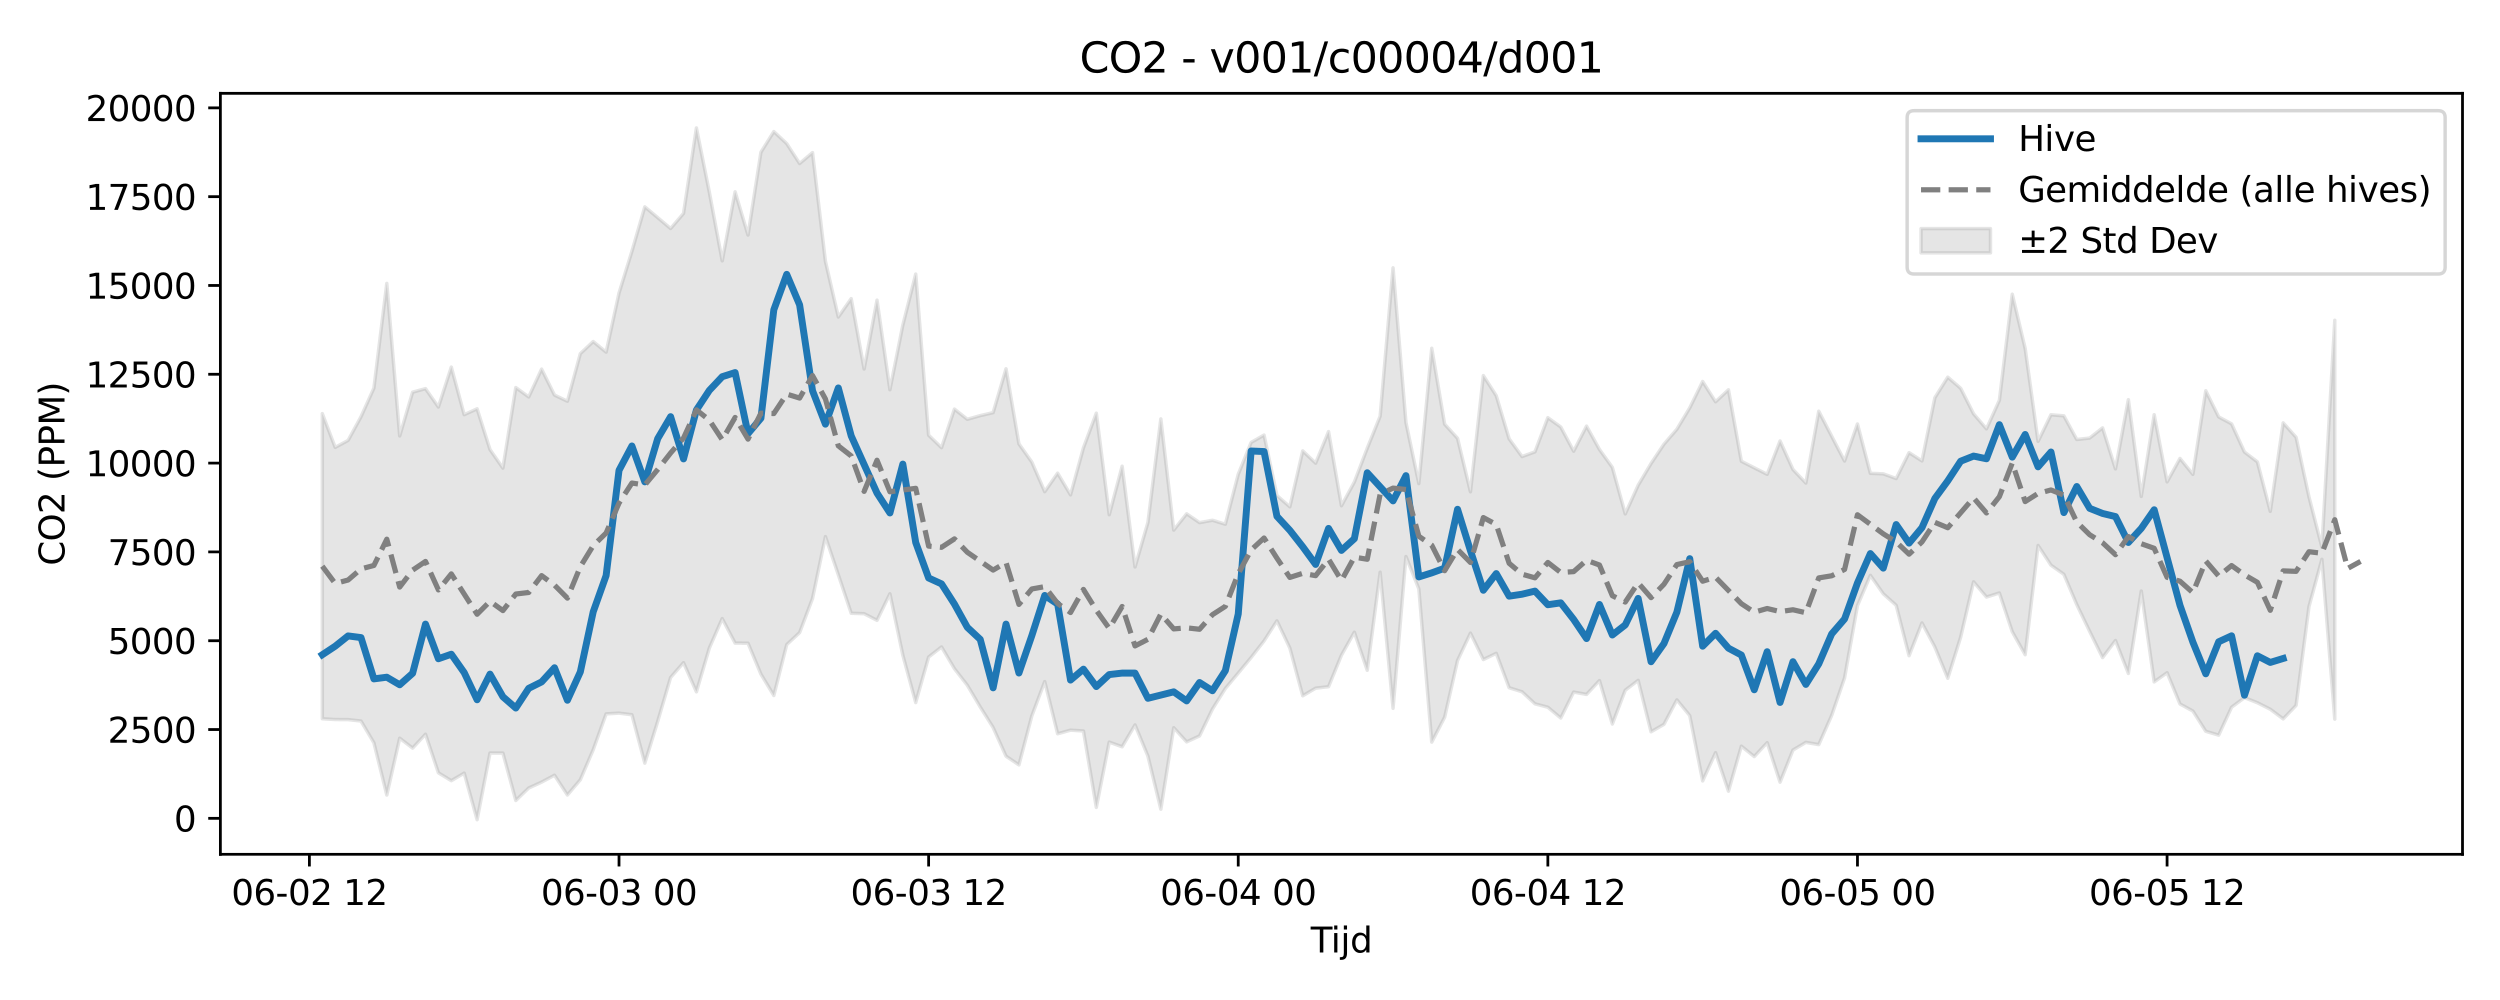 <?xml version="1.0" encoding="utf-8" standalone="no"?>
<!DOCTYPE svg PUBLIC "-//W3C//DTD SVG 1.1//EN"
  "http://www.w3.org/Graphics/SVG/1.1/DTD/svg11.dtd">
<svg xmlns:xlink="http://www.w3.org/1999/xlink" width="720pt" height="288pt" viewBox="0 0 720 288" xmlns="http://www.w3.org/2000/svg" version="1.1">
 <defs>
  <style type="text/css">*{stroke-linejoin: round; stroke-linecap: butt}</style>
 </defs>
 <g id="figure_1">
  <g id="patch_1">
   <path d="M 0 288 
L 720 288 
L 720 0 
L 0 0 
z
" style="fill: #ffffff"/>
  </g>
  <g id="axes_1">
   <g id="patch_2">
    <path d="M 63.47 246.04 
L 709.2 246.04 
L 709.2 26.88 
L 63.47 26.88 
z
" style="fill: #ffffff"/>
   </g>
   <g id="FillBetweenPolyCollection_1">
    <defs>
     <path id="m8802f283cd" d="M 92.821 -168.887 
L 92.821 -80.997 
L 96.537 -80.772 
L 100.252 -80.747 
L 103.967 -80.342 
L 107.683 -74.076 
L 111.398 -59.028 
L 115.114 -75.405 
L 118.829 -72.541 
L 122.544 -76.539 
L 126.26 -65.428 
L 129.975 -63.16 
L 133.69 -65.345 
L 137.406 -51.922 
L 141.121 -71.128 
L 144.836 -71.117 
L 148.552 -57.455 
L 152.267 -61.055 
L 155.983 -62.745 
L 159.698 -64.737 
L 163.413 -59.037 
L 167.129 -63.426 
L 170.844 -72.067 
L 174.559 -82.403 
L 178.275 -82.618 
L 181.99 -82.153 
L 185.705 -68.209 
L 189.421 -80.244 
L 193.136 -92.896 
L 196.852 -97.152 
L 200.567 -88.748 
L 204.282 -101.334 
L 207.998 -109.847 
L 211.713 -102.78 
L 215.428 -102.758 
L 219.144 -93.853 
L 222.859 -87.694 
L 226.574 -102.353 
L 230.29 -105.808 
L 234.005 -115.62 
L 237.721 -133.458 
L 241.436 -122.473 
L 245.151 -111.38 
L 248.867 -111.251 
L 252.582 -109.346 
L 256.297 -116.989 
L 260.013 -99.314 
L 263.728 -85.659 
L 267.443 -98.775 
L 271.159 -101.677 
L 274.874 -95.427 
L 278.589 -90.651 
L 282.305 -84.391 
L 286.02 -78.47 
L 289.736 -70.212 
L 293.451 -67.707 
L 297.166 -81.826 
L 300.882 -91.708 
L 304.597 -76.673 
L 308.312 -77.708 
L 312.028 -77.48 
L 315.743 -55.468 
L 319.458 -74.274 
L 323.174 -72.922 
L 326.889 -79.229 
L 330.605 -70.224 
L 334.32 -54.949 
L 338.035 -78.418 
L 341.751 -74.336 
L 345.466 -76.053 
L 349.181 -83.774 
L 352.897 -89.702 
L 356.612 -94.149 
L 360.327 -98.644 
L 364.043 -103.402 
L 367.758 -109.195 
L 371.474 -101.37 
L 375.189 -87.606 
L 378.904 -89.803 
L 382.62 -90.233 
L 386.335 -99.302 
L 390.05 -105.922 
L 393.766 -94.956 
L 397.481 -123.201 
L 401.196 -83.991 
L 404.912 -127.722 
L 408.627 -118.406 
L 412.343 -74.262 
L 416.058 -81.434 
L 419.773 -97.772 
L 423.489 -105.661 
L 427.204 -98.048 
L 430.919 -99.842 
L 434.635 -89.931 
L 438.35 -88.764 
L 442.065 -85.301 
L 445.781 -84.313 
L 449.496 -81.213 
L 453.212 -88.68 
L 456.927 -88.005 
L 460.642 -92 
L 464.358 -79.476 
L 468.073 -89.213 
L 471.788 -92.055 
L 475.504 -77.242 
L 479.219 -79.384 
L 482.934 -86.43 
L 486.65 -81.914 
L 490.365 -63.091 
L 494.081 -71.228 
L 497.796 -60.145 
L 501.511 -73.108 
L 505.227 -70.102 
L 508.942 -74.11 
L 512.657 -62.725 
L 516.373 -71.981 
L 520.088 -74.19 
L 523.803 -73.548 
L 527.519 -81.959 
L 531.234 -92.772 
L 534.949 -113.596 
L 538.665 -122.294 
L 542.38 -116.986 
L 546.096 -113.67 
L 549.811 -99.153 
L 553.526 -108.599 
L 557.242 -101.647 
L 560.957 -92.654 
L 564.672 -104.507 
L 568.388 -120.435 
L 572.103 -116.047 
L 575.818 -117.224 
L 579.534 -106.053 
L 583.249 -99.44 
L 586.965 -130.904 
L 590.68 -125.226 
L 594.395 -122.598 
L 598.111 -113.88 
L 601.826 -106.156 
L 605.541 -98.61 
L 609.257 -103.528 
L 612.972 -94.041 
L 616.687 -117.793 
L 620.403 -91.606 
L 624.118 -94.257 
L 627.834 -85.252 
L 631.549 -83.222 
L 635.264 -77.388 
L 638.98 -76.275 
L 642.695 -84.317 
L 646.41 -87.077 
L 650.126 -85.614 
L 653.841 -83.739 
L 657.556 -80.954 
L 661.272 -84.839 
L 664.987 -113.315 
L 668.703 -126.921 
L 672.418 -80.879 
L 672.418 -195.761 
L 672.418 -195.761 
L 668.703 -130.408 
L 664.987 -144.89 
L 661.272 -162.063 
L 657.556 -166.217 
L 653.841 -140.73 
L 650.126 -154.979 
L 646.41 -157.823 
L 642.695 -165.934 
L 638.98 -167.928 
L 635.264 -175.47 
L 631.549 -151.381 
L 627.834 -155.972 
L 624.118 -149.217 
L 620.403 -168.569 
L 616.687 -145.019 
L 612.972 -172.901 
L 609.257 -152.961 
L 605.541 -164.773 
L 601.826 -161.843 
L 598.111 -161.42 
L 594.395 -168.235 
L 590.68 -168.548 
L 586.965 -160.898 
L 583.249 -187.644 
L 579.534 -203.274 
L 575.818 -172.707 
L 572.103 -164.49 
L 568.388 -168.82 
L 564.672 -176.174 
L 560.957 -179.372 
L 557.242 -173.466 
L 553.526 -155.255 
L 549.811 -157.644 
L 546.096 -150.18 
L 542.38 -151.536 
L 538.665 -151.687 
L 534.949 -165.903 
L 531.234 -155.223 
L 527.519 -162.387 
L 523.803 -169.575 
L 520.088 -148.878 
L 516.373 -152.792 
L 512.657 -161.001 
L 508.942 -151.392 
L 505.227 -153.276 
L 501.511 -155.173 
L 497.796 -175.746 
L 494.081 -172.283 
L 490.365 -178.134 
L 486.65 -170.548 
L 482.934 -164.375 
L 479.219 -160.075 
L 475.504 -154.521 
L 471.788 -148.239 
L 468.073 -139.997 
L 464.358 -153.389 
L 460.642 -158.559 
L 456.927 -165.279 
L 453.212 -158.064 
L 449.496 -165.025 
L 445.781 -167.708 
L 442.065 -157.866 
L 438.35 -156.508 
L 434.635 -161.613 
L 430.919 -174.044 
L 427.204 -179.834 
L 423.489 -146.352 
L 419.773 -161.759 
L 416.058 -165.844 
L 412.343 -187.699 
L 408.627 -148.713 
L 404.912 -166.329 
L 401.196 -210.866 
L 397.481 -168.121 
L 393.766 -158.907 
L 390.05 -149.166 
L 386.335 -142.337 
L 382.62 -163.704 
L 378.904 -154.611 
L 375.189 -158.155 
L 371.474 -142.032 
L 367.758 -145.288 
L 364.043 -162.704 
L 360.327 -160.578 
L 356.612 -151.399 
L 352.897 -137.027 
L 349.181 -138.168 
L 345.466 -137.485 
L 341.751 -140.029 
L 338.035 -135.332 
L 334.32 -167.361 
L 330.605 -137.544 
L 326.889 -124.718 
L 323.174 -153.734 
L 319.458 -139.76 
L 315.743 -169.011 
L 312.028 -159.015 
L 308.312 -145.474 
L 304.597 -151.736 
L 300.882 -146.394 
L 297.166 -154.927 
L 293.451 -160.161 
L 289.736 -181.798 
L 286.02 -169.161 
L 282.305 -168.302 
L 278.589 -167.244 
L 274.874 -170.182 
L 271.159 -159.071 
L 267.443 -162.669 
L 263.728 -209.066 
L 260.013 -194.357 
L 256.297 -175.751 
L 252.582 -201.558 
L 248.867 -181.722 
L 245.151 -201.997 
L 241.436 -196.712 
L 237.721 -212.756 
L 234.005 -244.054 
L 230.29 -240.908 
L 226.574 -246.646 
L 222.859 -250.106 
L 219.144 -244.151 
L 215.428 -220.302 
L 211.713 -232.76 
L 207.998 -212.872 
L 204.282 -232.686 
L 200.567 -251.158 
L 196.852 -226.536 
L 193.136 -222.183 
L 189.421 -225.323 
L 185.705 -228.429 
L 181.99 -215.618 
L 178.275 -203.591 
L 174.559 -186.586 
L 170.844 -189.642 
L 167.129 -186.147 
L 163.413 -172.445 
L 159.698 -174.217 
L 155.983 -181.702 
L 152.267 -173.677 
L 148.552 -176.391 
L 144.836 -153.179 
L 141.121 -158.526 
L 137.406 -170.269 
L 133.69 -168.569 
L 129.975 -182.279 
L 126.26 -170.776 
L 122.544 -176.071 
L 118.829 -175.058 
L 115.114 -162.447 
L 111.398 -206.391 
L 107.683 -176.218 
L 103.967 -167.98 
L 100.252 -161.168 
L 96.537 -159.151 
L 92.821 -168.887 
z
" style="stroke: #808080; stroke-opacity: 0.2"/>
    </defs>
    <g clip-path="url(#pa1dbafba18)">
     <use xlink:href="#m8802f283cd" x="0" y="288" style="fill: #808080; fill-opacity: 0.2; stroke: #808080; stroke-opacity: 0.2"/>
    </g>
   </g>
   <g id="matplotlib.axis_1">
    <g id="xtick_1">
     <g id="line2d_1">
      <defs>
       <path id="m31bc0ae757" d="M 0 0 
L 0 3.5 
" style="stroke: #000000; stroke-width: 0.8"/>
      </defs>
      <g>
       <use xlink:href="#m31bc0ae757" x="89.106" y="246.04" style="stroke: #000000; stroke-width: 0.8"/>
      </g>
     </g>
     <g id="text_1">
      <!-- 06-02 12 -->
      <g transform="translate(66.626 260.638) scale(0.1 -0.1)">
       <defs>
        <path id="DejaVuSans-30" d="M 2034 4250 
Q 1547 4250 1301 3770 
Q 1056 3291 1056 2328 
Q 1056 1369 1301 889 
Q 1547 409 2034 409 
Q 2525 409 2770 889 
Q 3016 1369 3016 2328 
Q 3016 3291 2770 3770 
Q 2525 4250 2034 4250 
z
M 2034 4750 
Q 2819 4750 3233 4129 
Q 3647 3509 3647 2328 
Q 3647 1150 3233 529 
Q 2819 -91 2034 -91 
Q 1250 -91 836 529 
Q 422 1150 422 2328 
Q 422 3509 836 4129 
Q 1250 4750 2034 4750 
z
" transform="scale(0.016)"/>
        <path id="DejaVuSans-36" d="M 2113 2584 
Q 1688 2584 1439 2293 
Q 1191 2003 1191 1497 
Q 1191 994 1439 701 
Q 1688 409 2113 409 
Q 2538 409 2786 701 
Q 3034 994 3034 1497 
Q 3034 2003 2786 2293 
Q 2538 2584 2113 2584 
z
M 3366 4563 
L 3366 3988 
Q 3128 4100 2886 4159 
Q 2644 4219 2406 4219 
Q 1781 4219 1451 3797 
Q 1122 3375 1075 2522 
Q 1259 2794 1537 2939 
Q 1816 3084 2150 3084 
Q 2853 3084 3261 2657 
Q 3669 2231 3669 1497 
Q 3669 778 3244 343 
Q 2819 -91 2113 -91 
Q 1303 -91 875 529 
Q 447 1150 447 2328 
Q 447 3434 972 4092 
Q 1497 4750 2381 4750 
Q 2619 4750 2861 4703 
Q 3103 4656 3366 4563 
z
" transform="scale(0.016)"/>
        <path id="DejaVuSans-2d" d="M 313 2009 
L 1997 2009 
L 1997 1497 
L 313 1497 
L 313 2009 
z
" transform="scale(0.016)"/>
        <path id="DejaVuSans-32" d="M 1228 531 
L 3431 531 
L 3431 0 
L 469 0 
L 469 531 
Q 828 903 1448 1529 
Q 2069 2156 2228 2338 
Q 2531 2678 2651 2914 
Q 2772 3150 2772 3378 
Q 2772 3750 2511 3984 
Q 2250 4219 1831 4219 
Q 1534 4219 1204 4116 
Q 875 4013 500 3803 
L 500 4441 
Q 881 4594 1212 4672 
Q 1544 4750 1819 4750 
Q 2544 4750 2975 4387 
Q 3406 4025 3406 3419 
Q 3406 3131 3298 2873 
Q 3191 2616 2906 2266 
Q 2828 2175 2409 1742 
Q 1991 1309 1228 531 
z
" transform="scale(0.016)"/>
        <path id="DejaVuSans-20" transform="scale(0.016)"/>
        <path id="DejaVuSans-31" d="M 794 531 
L 1825 531 
L 1825 4091 
L 703 3866 
L 703 4441 
L 1819 4666 
L 2450 4666 
L 2450 531 
L 3481 531 
L 3481 0 
L 794 0 
L 794 531 
z
" transform="scale(0.016)"/>
       </defs>
       <use xlink:href="#DejaVuSans-30"/>
       <use xlink:href="#DejaVuSans-36" transform="translate(63.623 0)"/>
       <use xlink:href="#DejaVuSans-2d" transform="translate(127.246 0)"/>
       <use xlink:href="#DejaVuSans-30" transform="translate(163.33 0)"/>
       <use xlink:href="#DejaVuSans-32" transform="translate(226.953 0)"/>
       <use xlink:href="#DejaVuSans-20" transform="translate(290.576 0)"/>
       <use xlink:href="#DejaVuSans-31" transform="translate(322.363 0)"/>
       <use xlink:href="#DejaVuSans-32" transform="translate(385.986 0)"/>
      </g>
     </g>
    </g>
    <g id="xtick_2">
     <g id="line2d_2">
      <g>
       <use xlink:href="#m31bc0ae757" x="178.275" y="246.04" style="stroke: #000000; stroke-width: 0.8"/>
      </g>
     </g>
     <g id="text_2">
      <!-- 06-03 00 -->
      <g transform="translate(155.794 260.638) scale(0.1 -0.1)">
       <defs>
        <path id="DejaVuSans-33" d="M 2597 2516 
Q 3050 2419 3304 2112 
Q 3559 1806 3559 1356 
Q 3559 666 3084 287 
Q 2609 -91 1734 -91 
Q 1441 -91 1130 -33 
Q 819 25 488 141 
L 488 750 
Q 750 597 1062 519 
Q 1375 441 1716 441 
Q 2309 441 2620 675 
Q 2931 909 2931 1356 
Q 2931 1769 2642 2001 
Q 2353 2234 1838 2234 
L 1294 2234 
L 1294 2753 
L 1863 2753 
Q 2328 2753 2575 2939 
Q 2822 3125 2822 3475 
Q 2822 3834 2567 4026 
Q 2313 4219 1838 4219 
Q 1578 4219 1281 4162 
Q 984 4106 628 3988 
L 628 4550 
Q 988 4650 1302 4700 
Q 1616 4750 1894 4750 
Q 2613 4750 3031 4423 
Q 3450 4097 3450 3541 
Q 3450 3153 3228 2886 
Q 3006 2619 2597 2516 
z
" transform="scale(0.016)"/>
       </defs>
       <use xlink:href="#DejaVuSans-30"/>
       <use xlink:href="#DejaVuSans-36" transform="translate(63.623 0)"/>
       <use xlink:href="#DejaVuSans-2d" transform="translate(127.246 0)"/>
       <use xlink:href="#DejaVuSans-30" transform="translate(163.33 0)"/>
       <use xlink:href="#DejaVuSans-33" transform="translate(226.953 0)"/>
       <use xlink:href="#DejaVuSans-20" transform="translate(290.576 0)"/>
       <use xlink:href="#DejaVuSans-30" transform="translate(322.363 0)"/>
       <use xlink:href="#DejaVuSans-30" transform="translate(385.986 0)"/>
      </g>
     </g>
    </g>
    <g id="xtick_3">
     <g id="line2d_3">
      <g>
       <use xlink:href="#m31bc0ae757" x="267.443" y="246.04" style="stroke: #000000; stroke-width: 0.8"/>
      </g>
     </g>
     <g id="text_3">
      <!-- 06-03 12 -->
      <g transform="translate(244.963 260.638) scale(0.1 -0.1)">
       <use xlink:href="#DejaVuSans-30"/>
       <use xlink:href="#DejaVuSans-36" transform="translate(63.623 0)"/>
       <use xlink:href="#DejaVuSans-2d" transform="translate(127.246 0)"/>
       <use xlink:href="#DejaVuSans-30" transform="translate(163.33 0)"/>
       <use xlink:href="#DejaVuSans-33" transform="translate(226.953 0)"/>
       <use xlink:href="#DejaVuSans-20" transform="translate(290.576 0)"/>
       <use xlink:href="#DejaVuSans-31" transform="translate(322.363 0)"/>
       <use xlink:href="#DejaVuSans-32" transform="translate(385.986 0)"/>
      </g>
     </g>
    </g>
    <g id="xtick_4">
     <g id="line2d_4">
      <g>
       <use xlink:href="#m31bc0ae757" x="356.612" y="246.04" style="stroke: #000000; stroke-width: 0.8"/>
      </g>
     </g>
     <g id="text_4">
      <!-- 06-04 00 -->
      <g transform="translate(334.132 260.638) scale(0.1 -0.1)">
       <defs>
        <path id="DejaVuSans-34" d="M 2419 4116 
L 825 1625 
L 2419 1625 
L 2419 4116 
z
M 2253 4666 
L 3047 4666 
L 3047 1625 
L 3713 1625 
L 3713 1100 
L 3047 1100 
L 3047 0 
L 2419 0 
L 2419 1100 
L 313 1100 
L 313 1709 
L 2253 4666 
z
" transform="scale(0.016)"/>
       </defs>
       <use xlink:href="#DejaVuSans-30"/>
       <use xlink:href="#DejaVuSans-36" transform="translate(63.623 0)"/>
       <use xlink:href="#DejaVuSans-2d" transform="translate(127.246 0)"/>
       <use xlink:href="#DejaVuSans-30" transform="translate(163.33 0)"/>
       <use xlink:href="#DejaVuSans-34" transform="translate(226.953 0)"/>
       <use xlink:href="#DejaVuSans-20" transform="translate(290.576 0)"/>
       <use xlink:href="#DejaVuSans-30" transform="translate(322.363 0)"/>
       <use xlink:href="#DejaVuSans-30" transform="translate(385.986 0)"/>
      </g>
     </g>
    </g>
    <g id="xtick_5">
     <g id="line2d_5">
      <g>
       <use xlink:href="#m31bc0ae757" x="445.781" y="246.04" style="stroke: #000000; stroke-width: 0.8"/>
      </g>
     </g>
     <g id="text_5">
      <!-- 06-04 12 -->
      <g transform="translate(423.3 260.638) scale(0.1 -0.1)">
       <use xlink:href="#DejaVuSans-30"/>
       <use xlink:href="#DejaVuSans-36" transform="translate(63.623 0)"/>
       <use xlink:href="#DejaVuSans-2d" transform="translate(127.246 0)"/>
       <use xlink:href="#DejaVuSans-30" transform="translate(163.33 0)"/>
       <use xlink:href="#DejaVuSans-34" transform="translate(226.953 0)"/>
       <use xlink:href="#DejaVuSans-20" transform="translate(290.576 0)"/>
       <use xlink:href="#DejaVuSans-31" transform="translate(322.363 0)"/>
       <use xlink:href="#DejaVuSans-32" transform="translate(385.986 0)"/>
      </g>
     </g>
    </g>
    <g id="xtick_6">
     <g id="line2d_6">
      <g>
       <use xlink:href="#m31bc0ae757" x="534.949" y="246.04" style="stroke: #000000; stroke-width: 0.8"/>
      </g>
     </g>
     <g id="text_6">
      <!-- 06-05 00 -->
      <g transform="translate(512.469 260.638) scale(0.1 -0.1)">
       <defs>
        <path id="DejaVuSans-35" d="M 691 4666 
L 3169 4666 
L 3169 4134 
L 1269 4134 
L 1269 2991 
Q 1406 3038 1543 3061 
Q 1681 3084 1819 3084 
Q 2600 3084 3056 2656 
Q 3513 2228 3513 1497 
Q 3513 744 3044 326 
Q 2575 -91 1722 -91 
Q 1428 -91 1123 -41 
Q 819 9 494 109 
L 494 744 
Q 775 591 1075 516 
Q 1375 441 1709 441 
Q 2250 441 2565 725 
Q 2881 1009 2881 1497 
Q 2881 1984 2565 2268 
Q 2250 2553 1709 2553 
Q 1456 2553 1204 2497 
Q 953 2441 691 2322 
L 691 4666 
z
" transform="scale(0.016)"/>
       </defs>
       <use xlink:href="#DejaVuSans-30"/>
       <use xlink:href="#DejaVuSans-36" transform="translate(63.623 0)"/>
       <use xlink:href="#DejaVuSans-2d" transform="translate(127.246 0)"/>
       <use xlink:href="#DejaVuSans-30" transform="translate(163.33 0)"/>
       <use xlink:href="#DejaVuSans-35" transform="translate(226.953 0)"/>
       <use xlink:href="#DejaVuSans-20" transform="translate(290.576 0)"/>
       <use xlink:href="#DejaVuSans-30" transform="translate(322.363 0)"/>
       <use xlink:href="#DejaVuSans-30" transform="translate(385.986 0)"/>
      </g>
     </g>
    </g>
    <g id="xtick_7">
     <g id="line2d_7">
      <g>
       <use xlink:href="#m31bc0ae757" x="624.118" y="246.04" style="stroke: #000000; stroke-width: 0.8"/>
      </g>
     </g>
     <g id="text_7">
      <!-- 06-05 12 -->
      <g transform="translate(601.638 260.638) scale(0.1 -0.1)">
       <use xlink:href="#DejaVuSans-30"/>
       <use xlink:href="#DejaVuSans-36" transform="translate(63.623 0)"/>
       <use xlink:href="#DejaVuSans-2d" transform="translate(127.246 0)"/>
       <use xlink:href="#DejaVuSans-30" transform="translate(163.33 0)"/>
       <use xlink:href="#DejaVuSans-35" transform="translate(226.953 0)"/>
       <use xlink:href="#DejaVuSans-20" transform="translate(290.576 0)"/>
       <use xlink:href="#DejaVuSans-31" transform="translate(322.363 0)"/>
       <use xlink:href="#DejaVuSans-32" transform="translate(385.986 0)"/>
      </g>
     </g>
    </g>
    <g id="text_8">
     <!-- Tijd -->
     <g transform="translate(377.485 274.317) scale(0.1 -0.1)">
      <defs>
       <path id="DejaVuSans-54" d="M -19 4666 
L 3928 4666 
L 3928 4134 
L 2272 4134 
L 2272 0 
L 1638 0 
L 1638 4134 
L -19 4134 
L -19 4666 
z
" transform="scale(0.016)"/>
       <path id="DejaVuSans-69" d="M 603 3500 
L 1178 3500 
L 1178 0 
L 603 0 
L 603 3500 
z
M 603 4863 
L 1178 4863 
L 1178 4134 
L 603 4134 
L 603 4863 
z
" transform="scale(0.016)"/>
       <path id="DejaVuSans-6a" d="M 603 3500 
L 1178 3500 
L 1178 -63 
Q 1178 -731 923 -1031 
Q 669 -1331 103 -1331 
L -116 -1331 
L -116 -844 
L 38 -844 
Q 366 -844 484 -692 
Q 603 -541 603 -63 
L 603 3500 
z
M 603 4863 
L 1178 4863 
L 1178 4134 
L 603 4134 
L 603 4863 
z
" transform="scale(0.016)"/>
       <path id="DejaVuSans-64" d="M 2906 2969 
L 2906 4863 
L 3481 4863 
L 3481 0 
L 2906 0 
L 2906 525 
Q 2725 213 2448 61 
Q 2172 -91 1784 -91 
Q 1150 -91 751 415 
Q 353 922 353 1747 
Q 353 2572 751 3078 
Q 1150 3584 1784 3584 
Q 2172 3584 2448 3432 
Q 2725 3281 2906 2969 
z
M 947 1747 
Q 947 1113 1208 752 
Q 1469 391 1925 391 
Q 2381 391 2643 752 
Q 2906 1113 2906 1747 
Q 2906 2381 2643 2742 
Q 2381 3103 1925 3103 
Q 1469 3103 1208 2742 
Q 947 2381 947 1747 
z
" transform="scale(0.016)"/>
      </defs>
      <use xlink:href="#DejaVuSans-54"/>
      <use xlink:href="#DejaVuSans-69" transform="translate(57.959 0)"/>
      <use xlink:href="#DejaVuSans-6a" transform="translate(85.742 0)"/>
      <use xlink:href="#DejaVuSans-64" transform="translate(113.525 0)"/>
     </g>
    </g>
   </g>
   <g id="matplotlib.axis_2">
    <g id="ytick_1">
     <g id="line2d_8">
      <defs>
       <path id="ma8ddd31764" d="M 0 0 
L -3.5 0 
" style="stroke: #000000; stroke-width: 0.8"/>
      </defs>
      <g>
       <use xlink:href="#ma8ddd31764" x="63.47" y="235.682" style="stroke: #000000; stroke-width: 0.8"/>
      </g>
     </g>
     <g id="text_9">
      <!-- 0 -->
      <g transform="translate(50.108 239.481) scale(0.1 -0.1)">
       <use xlink:href="#DejaVuSans-30"/>
      </g>
     </g>
    </g>
    <g id="ytick_2">
     <g id="line2d_9">
      <g>
       <use xlink:href="#ma8ddd31764" x="63.47" y="210.104" style="stroke: #000000; stroke-width: 0.8"/>
      </g>
     </g>
     <g id="text_10">
      <!-- 2500 -->
      <g transform="translate(31.02 213.903) scale(0.1 -0.1)">
       <use xlink:href="#DejaVuSans-32"/>
       <use xlink:href="#DejaVuSans-35" transform="translate(63.623 0)"/>
       <use xlink:href="#DejaVuSans-30" transform="translate(127.246 0)"/>
       <use xlink:href="#DejaVuSans-30" transform="translate(190.869 0)"/>
      </g>
     </g>
    </g>
    <g id="ytick_3">
     <g id="line2d_10">
      <g>
       <use xlink:href="#ma8ddd31764" x="63.47" y="184.527" style="stroke: #000000; stroke-width: 0.8"/>
      </g>
     </g>
     <g id="text_11">
      <!-- 5000 -->
      <g transform="translate(31.02 188.326) scale(0.1 -0.1)">
       <use xlink:href="#DejaVuSans-35"/>
       <use xlink:href="#DejaVuSans-30" transform="translate(63.623 0)"/>
       <use xlink:href="#DejaVuSans-30" transform="translate(127.246 0)"/>
       <use xlink:href="#DejaVuSans-30" transform="translate(190.869 0)"/>
      </g>
     </g>
    </g>
    <g id="ytick_4">
     <g id="line2d_11">
      <g>
       <use xlink:href="#ma8ddd31764" x="63.47" y="158.949" style="stroke: #000000; stroke-width: 0.8"/>
      </g>
     </g>
     <g id="text_12">
      <!-- 7500 -->
      <g transform="translate(31.02 162.749) scale(0.1 -0.1)">
       <defs>
        <path id="DejaVuSans-37" d="M 525 4666 
L 3525 4666 
L 3525 4397 
L 1831 0 
L 1172 0 
L 2766 4134 
L 525 4134 
L 525 4666 
z
" transform="scale(0.016)"/>
       </defs>
       <use xlink:href="#DejaVuSans-37"/>
       <use xlink:href="#DejaVuSans-35" transform="translate(63.623 0)"/>
       <use xlink:href="#DejaVuSans-30" transform="translate(127.246 0)"/>
       <use xlink:href="#DejaVuSans-30" transform="translate(190.869 0)"/>
      </g>
     </g>
    </g>
    <g id="ytick_5">
     <g id="line2d_12">
      <g>
       <use xlink:href="#ma8ddd31764" x="63.47" y="133.372" style="stroke: #000000; stroke-width: 0.8"/>
      </g>
     </g>
     <g id="text_13">
      <!-- 10000 -->
      <g transform="translate(24.657 137.171) scale(0.1 -0.1)">
       <use xlink:href="#DejaVuSans-31"/>
       <use xlink:href="#DejaVuSans-30" transform="translate(63.623 0)"/>
       <use xlink:href="#DejaVuSans-30" transform="translate(127.246 0)"/>
       <use xlink:href="#DejaVuSans-30" transform="translate(190.869 0)"/>
       <use xlink:href="#DejaVuSans-30" transform="translate(254.492 0)"/>
      </g>
     </g>
    </g>
    <g id="ytick_6">
     <g id="line2d_13">
      <g>
       <use xlink:href="#ma8ddd31764" x="63.47" y="107.795" style="stroke: #000000; stroke-width: 0.8"/>
      </g>
     </g>
     <g id="text_14">
      <!-- 12500 -->
      <g transform="translate(24.657 111.594) scale(0.1 -0.1)">
       <use xlink:href="#DejaVuSans-31"/>
       <use xlink:href="#DejaVuSans-32" transform="translate(63.623 0)"/>
       <use xlink:href="#DejaVuSans-35" transform="translate(127.246 0)"/>
       <use xlink:href="#DejaVuSans-30" transform="translate(190.869 0)"/>
       <use xlink:href="#DejaVuSans-30" transform="translate(254.492 0)"/>
      </g>
     </g>
    </g>
    <g id="ytick_7">
     <g id="line2d_14">
      <g>
       <use xlink:href="#ma8ddd31764" x="63.47" y="82.217" style="stroke: #000000; stroke-width: 0.8"/>
      </g>
     </g>
     <g id="text_15">
      <!-- 15000 -->
      <g transform="translate(24.657 86.016) scale(0.1 -0.1)">
       <use xlink:href="#DejaVuSans-31"/>
       <use xlink:href="#DejaVuSans-35" transform="translate(63.623 0)"/>
       <use xlink:href="#DejaVuSans-30" transform="translate(127.246 0)"/>
       <use xlink:href="#DejaVuSans-30" transform="translate(190.869 0)"/>
       <use xlink:href="#DejaVuSans-30" transform="translate(254.492 0)"/>
      </g>
     </g>
    </g>
    <g id="ytick_8">
     <g id="line2d_15">
      <g>
       <use xlink:href="#ma8ddd31764" x="63.47" y="56.64" style="stroke: #000000; stroke-width: 0.8"/>
      </g>
     </g>
     <g id="text_16">
      <!-- 17500 -->
      <g transform="translate(24.657 60.439) scale(0.1 -0.1)">
       <use xlink:href="#DejaVuSans-31"/>
       <use xlink:href="#DejaVuSans-37" transform="translate(63.623 0)"/>
       <use xlink:href="#DejaVuSans-35" transform="translate(127.246 0)"/>
       <use xlink:href="#DejaVuSans-30" transform="translate(190.869 0)"/>
       <use xlink:href="#DejaVuSans-30" transform="translate(254.492 0)"/>
      </g>
     </g>
    </g>
    <g id="ytick_9">
     <g id="line2d_16">
      <g>
       <use xlink:href="#ma8ddd31764" x="63.47" y="31.062" style="stroke: #000000; stroke-width: 0.8"/>
      </g>
     </g>
     <g id="text_17">
      <!-- 20000 -->
      <g transform="translate(24.657 34.862) scale(0.1 -0.1)">
       <use xlink:href="#DejaVuSans-32"/>
       <use xlink:href="#DejaVuSans-30" transform="translate(63.623 0)"/>
       <use xlink:href="#DejaVuSans-30" transform="translate(127.246 0)"/>
       <use xlink:href="#DejaVuSans-30" transform="translate(190.869 0)"/>
       <use xlink:href="#DejaVuSans-30" transform="translate(254.492 0)"/>
      </g>
     </g>
    </g>
    <g id="text_18">
     <!-- CO2 (PPM) -->
     <g transform="translate(18.578 162.903) rotate(-90) scale(0.1 -0.1)">
      <defs>
       <path id="DejaVuSans-43" d="M 4122 4306 
L 4122 3641 
Q 3803 3938 3442 4084 
Q 3081 4231 2675 4231 
Q 1875 4231 1450 3742 
Q 1025 3253 1025 2328 
Q 1025 1406 1450 917 
Q 1875 428 2675 428 
Q 3081 428 3442 575 
Q 3803 722 4122 1019 
L 4122 359 
Q 3791 134 3420 21 
Q 3050 -91 2638 -91 
Q 1578 -91 968 557 
Q 359 1206 359 2328 
Q 359 3453 968 4101 
Q 1578 4750 2638 4750 
Q 3056 4750 3426 4639 
Q 3797 4528 4122 4306 
z
" transform="scale(0.016)"/>
       <path id="DejaVuSans-4f" d="M 2522 4238 
Q 1834 4238 1429 3725 
Q 1025 3213 1025 2328 
Q 1025 1447 1429 934 
Q 1834 422 2522 422 
Q 3209 422 3611 934 
Q 4013 1447 4013 2328 
Q 4013 3213 3611 3725 
Q 3209 4238 2522 4238 
z
M 2522 4750 
Q 3503 4750 4090 4092 
Q 4678 3434 4678 2328 
Q 4678 1225 4090 567 
Q 3503 -91 2522 -91 
Q 1538 -91 948 565 
Q 359 1222 359 2328 
Q 359 3434 948 4092 
Q 1538 4750 2522 4750 
z
" transform="scale(0.016)"/>
       <path id="DejaVuSans-28" d="M 1984 4856 
Q 1566 4138 1362 3434 
Q 1159 2731 1159 2009 
Q 1159 1288 1364 580 
Q 1569 -128 1984 -844 
L 1484 -844 
Q 1016 -109 783 600 
Q 550 1309 550 2009 
Q 550 2706 781 3412 
Q 1013 4119 1484 4856 
L 1984 4856 
z
" transform="scale(0.016)"/>
       <path id="DejaVuSans-50" d="M 1259 4147 
L 1259 2394 
L 2053 2394 
Q 2494 2394 2734 2622 
Q 2975 2850 2975 3272 
Q 2975 3691 2734 3919 
Q 2494 4147 2053 4147 
L 1259 4147 
z
M 628 4666 
L 2053 4666 
Q 2838 4666 3239 4311 
Q 3641 3956 3641 3272 
Q 3641 2581 3239 2228 
Q 2838 1875 2053 1875 
L 1259 1875 
L 1259 0 
L 628 0 
L 628 4666 
z
" transform="scale(0.016)"/>
       <path id="DejaVuSans-4d" d="M 628 4666 
L 1569 4666 
L 2759 1491 
L 3956 4666 
L 4897 4666 
L 4897 0 
L 4281 0 
L 4281 4097 
L 3078 897 
L 2444 897 
L 1241 4097 
L 1241 0 
L 628 0 
L 628 4666 
z
" transform="scale(0.016)"/>
       <path id="DejaVuSans-29" d="M 513 4856 
L 1013 4856 
Q 1481 4119 1714 3412 
Q 1947 2706 1947 2009 
Q 1947 1309 1714 600 
Q 1481 -109 1013 -844 
L 513 -844 
Q 928 -128 1133 580 
Q 1338 1288 1338 2009 
Q 1338 2731 1133 3434 
Q 928 4138 513 4856 
z
" transform="scale(0.016)"/>
      </defs>
      <use xlink:href="#DejaVuSans-43"/>
      <use xlink:href="#DejaVuSans-4f" transform="translate(69.824 0)"/>
      <use xlink:href="#DejaVuSans-32" transform="translate(148.535 0)"/>
      <use xlink:href="#DejaVuSans-20" transform="translate(212.158 0)"/>
      <use xlink:href="#DejaVuSans-28" transform="translate(243.945 0)"/>
      <use xlink:href="#DejaVuSans-50" transform="translate(282.959 0)"/>
      <use xlink:href="#DejaVuSans-50" transform="translate(343.262 0)"/>
      <use xlink:href="#DejaVuSans-4d" transform="translate(403.564 0)"/>
      <use xlink:href="#DejaVuSans-29" transform="translate(489.844 0)"/>
     </g>
    </g>
   </g>
   <g id="line2d_17">
    <path d="M 92.821 188.563 
L 96.537 186.106 
L 100.252 183.142 
L 103.967 183.626 
L 107.683 195.518 
L 111.398 195.037 
L 115.114 197.217 
L 118.829 193.915 
L 122.544 179.746 
L 126.26 189.721 
L 129.975 188.418 
L 133.69 193.711 
L 137.406 201.531 
L 141.121 194.151 
L 144.836 200.671 
L 148.552 203.914 
L 152.267 198.247 
L 155.983 196.388 
L 159.698 192.313 
L 163.413 201.67 
L 167.129 193.52 
L 170.844 176.206 
L 174.559 165.773 
L 178.275 135.459 
L 181.99 128.444 
L 185.705 138.771 
L 189.421 126.323 
L 193.136 120.004 
L 196.852 132.161 
L 200.567 118.087 
L 204.282 112.436 
L 207.998 108.49 
L 211.713 107.3 
L 215.428 124.884 
L 219.144 120.454 
L 222.859 89.219 
L 226.574 79.018 
L 230.29 87.803 
L 234.005 112.521 
L 237.721 122.159 
L 241.436 111.733 
L 245.151 125.556 
L 252.582 142.014 
L 256.297 147.729 
L 260.013 133.665 
L 263.728 156.243 
L 267.443 166.459 
L 271.159 168.161 
L 274.874 173.962 
L 278.589 180.673 
L 282.305 184.141 
L 286.02 198.09 
L 289.736 179.746 
L 293.451 193.83 
L 297.166 183.06 
L 300.882 171.493 
L 304.597 173.965 
L 308.312 195.859 
L 312.028 192.722 
L 315.743 197.73 
L 319.458 194.277 
L 323.174 193.851 
L 326.889 193.854 
L 330.605 201.111 
L 338.035 199.249 
L 341.751 201.861 
L 345.466 196.565 
L 349.181 198.929 
L 352.897 193.155 
L 356.612 176.83 
L 360.327 129.89 
L 364.043 130.047 
L 367.758 148.701 
L 371.474 152.732 
L 375.189 157.462 
L 378.904 162.554 
L 382.62 152.187 
L 386.335 158.516 
L 390.05 155.15 
L 393.766 136.158 
L 401.196 144.251 
L 404.912 136.987 
L 408.627 166.155 
L 412.343 164.986 
L 416.058 163.632 
L 419.773 146.676 
L 423.489 158.602 
L 427.204 169.995 
L 430.919 165.197 
L 434.635 171.694 
L 438.35 171.134 
L 442.065 170.238 
L 445.781 174.163 
L 449.496 173.621 
L 453.212 178.398 
L 456.927 183.906 
L 460.642 174.091 
L 464.358 182.88 
L 468.073 179.974 
L 471.788 172.349 
L 475.504 190.578 
L 479.219 185.338 
L 482.934 176.305 
L 486.65 160.897 
L 490.365 186.102 
L 494.081 182.395 
L 497.796 186.675 
L 501.511 188.653 
L 505.227 198.652 
L 508.942 187.698 
L 512.657 202.301 
L 516.373 190.57 
L 520.088 197.104 
L 523.803 191.197 
L 527.519 182.58 
L 531.234 178.269 
L 534.949 167.895 
L 538.665 159.43 
L 542.38 163.618 
L 546.096 151.075 
L 549.811 156.422 
L 553.526 151.958 
L 557.242 143.552 
L 560.957 138.487 
L 564.672 132.826 
L 568.388 131.353 
L 572.103 132.124 
L 575.818 122.309 
L 579.534 131.653 
L 583.249 125.133 
L 586.965 134.446 
L 590.68 130.18 
L 594.395 147.624 
L 598.111 140.118 
L 601.826 146.399 
L 605.541 147.876 
L 609.257 148.77 
L 612.972 156.231 
L 616.687 152.176 
L 620.403 146.815 
L 627.834 174.333 
L 631.549 184.929 
L 635.264 194.052 
L 638.98 184.837 
L 642.695 183.115 
L 646.41 200.218 
L 650.126 188.868 
L 653.841 190.778 
L 657.556 189.639 
L 657.556 189.639 
" clip-path="url(#pa1dbafba18)" style="fill: none; stroke: #1f77b4; stroke-width: 2; stroke-linecap: square"/>
   </g>
   <g id="line2d_18">
    <path d="M 92.821 163.058 
L 96.537 168.038 
L 100.252 167.043 
L 103.967 163.839 
L 107.683 162.853 
L 111.398 155.29 
L 115.114 169.074 
L 118.829 164.201 
L 122.544 161.695 
L 126.26 169.898 
L 129.975 165.281 
L 137.406 176.905 
L 141.121 173.173 
L 144.836 175.852 
L 148.552 171.077 
L 152.267 170.634 
L 155.983 165.777 
L 159.698 168.523 
L 163.413 172.259 
L 167.129 163.213 
L 170.844 157.145 
L 174.559 153.506 
L 178.275 144.895 
L 181.99 139.115 
L 185.705 139.681 
L 189.421 135.216 
L 193.136 130.461 
L 196.852 126.156 
L 200.567 118.047 
L 204.282 120.99 
L 207.998 126.64 
L 211.713 120.23 
L 215.428 126.47 
L 219.144 118.998 
L 222.859 119.1 
L 226.574 113.501 
L 230.29 114.642 
L 234.005 108.163 
L 237.721 114.893 
L 241.436 128.408 
L 245.151 131.312 
L 248.867 141.513 
L 252.582 132.548 
L 256.297 141.63 
L 263.728 140.637 
L 267.443 157.278 
L 271.159 157.626 
L 274.874 155.196 
L 278.589 159.053 
L 286.02 164.184 
L 289.736 161.995 
L 293.451 174.066 
L 297.166 169.623 
L 300.882 168.949 
L 304.597 173.795 
L 308.312 176.409 
L 312.028 169.753 
L 315.743 175.761 
L 319.458 180.983 
L 323.174 174.672 
L 326.889 186.026 
L 330.605 184.116 
L 334.32 176.845 
L 338.035 181.125 
L 341.751 180.817 
L 345.466 181.231 
L 349.181 177.029 
L 352.897 174.636 
L 356.612 165.226 
L 360.327 158.389 
L 364.043 154.947 
L 367.758 160.759 
L 371.474 166.299 
L 375.189 165.119 
L 378.904 165.793 
L 382.62 161.031 
L 386.335 167.181 
L 390.05 160.456 
L 393.766 161.068 
L 397.481 142.339 
L 401.196 140.571 
L 404.912 140.974 
L 408.627 154.44 
L 412.343 157.019 
L 416.058 164.361 
L 419.773 158.234 
L 423.489 161.994 
L 427.204 149.059 
L 430.919 151.057 
L 434.635 162.228 
L 438.35 165.364 
L 442.065 166.416 
L 445.781 161.989 
L 449.496 164.881 
L 453.212 164.628 
L 456.927 161.358 
L 460.642 162.721 
L 464.358 171.568 
L 468.073 173.395 
L 471.788 167.853 
L 475.504 172.118 
L 479.219 168.271 
L 482.934 162.597 
L 486.65 161.769 
L 490.365 167.387 
L 494.081 166.244 
L 501.511 173.86 
L 505.227 176.311 
L 508.942 175.249 
L 512.657 176.137 
L 516.373 175.613 
L 520.088 176.466 
L 523.803 166.438 
L 527.519 165.827 
L 531.234 164.003 
L 534.949 148.251 
L 542.38 153.739 
L 546.096 156.075 
L 549.811 159.602 
L 553.526 156.073 
L 557.242 150.443 
L 560.957 151.987 
L 568.388 143.372 
L 572.103 147.732 
L 575.818 143.035 
L 579.534 133.336 
L 583.249 144.458 
L 586.965 142.099 
L 590.68 141.113 
L 594.395 142.583 
L 598.111 150.35 
L 601.826 154.001 
L 605.541 156.309 
L 609.257 159.755 
L 612.972 154.529 
L 616.687 156.594 
L 620.403 157.912 
L 624.118 166.263 
L 627.834 167.388 
L 631.549 170.698 
L 635.264 161.571 
L 638.98 165.899 
L 642.695 162.875 
L 646.41 165.55 
L 650.126 167.703 
L 653.841 175.766 
L 657.556 164.414 
L 661.272 164.549 
L 664.987 158.897 
L 668.703 159.336 
L 672.418 149.68 
L 676.133 163.71 
L 679.849 161.684 
L 679.849 161.684 
" clip-path="url(#pa1dbafba18)" style="fill: none; stroke-dasharray: 5.55,2.4; stroke-dashoffset: 0; stroke: #808080; stroke-width: 1.5"/>
   </g>
   <g id="patch_3">
    <path d="M 63.47 246.04 
L 63.47 26.88 
" style="fill: none; stroke: #000000; stroke-width: 0.8; stroke-linejoin: miter; stroke-linecap: square"/>
   </g>
   <g id="patch_4">
    <path d="M 709.2 246.04 
L 709.2 26.88 
" style="fill: none; stroke: #000000; stroke-width: 0.8; stroke-linejoin: miter; stroke-linecap: square"/>
   </g>
   <g id="patch_5">
    <path d="M 63.47 246.04 
L 709.2 246.04 
" style="fill: none; stroke: #000000; stroke-width: 0.8; stroke-linejoin: miter; stroke-linecap: square"/>
   </g>
   <g id="patch_6">
    <path d="M 63.47 26.88 
L 709.2 26.88 
" style="fill: none; stroke: #000000; stroke-width: 0.8; stroke-linejoin: miter; stroke-linecap: square"/>
   </g>
   <g id="text_19">
    <!-- CO2 - v001/c00004/d001 -->
    <g transform="translate(310.932 20.88) scale(0.12 -0.12)">
     <defs>
      <path id="DejaVuSans-76" d="M 191 3500 
L 800 3500 
L 1894 563 
L 2988 3500 
L 3597 3500 
L 2284 0 
L 1503 0 
L 191 3500 
z
" transform="scale(0.016)"/>
      <path id="DejaVuSans-2f" d="M 1625 4666 
L 2156 4666 
L 531 -594 
L 0 -594 
L 1625 4666 
z
" transform="scale(0.016)"/>
      <path id="DejaVuSans-63" d="M 3122 3366 
L 3122 2828 
Q 2878 2963 2633 3030 
Q 2388 3097 2138 3097 
Q 1578 3097 1268 2742 
Q 959 2388 959 1747 
Q 959 1106 1268 751 
Q 1578 397 2138 397 
Q 2388 397 2633 464 
Q 2878 531 3122 666 
L 3122 134 
Q 2881 22 2623 -34 
Q 2366 -91 2075 -91 
Q 1284 -91 818 406 
Q 353 903 353 1747 
Q 353 2603 823 3093 
Q 1294 3584 2113 3584 
Q 2378 3584 2631 3529 
Q 2884 3475 3122 3366 
z
" transform="scale(0.016)"/>
     </defs>
     <use xlink:href="#DejaVuSans-43"/>
     <use xlink:href="#DejaVuSans-4f" transform="translate(69.824 0)"/>
     <use xlink:href="#DejaVuSans-32" transform="translate(148.535 0)"/>
     <use xlink:href="#DejaVuSans-20" transform="translate(212.158 0)"/>
     <use xlink:href="#DejaVuSans-2d" transform="translate(243.945 0)"/>
     <use xlink:href="#DejaVuSans-20" transform="translate(280.029 0)"/>
     <use xlink:href="#DejaVuSans-76" transform="translate(311.816 0)"/>
     <use xlink:href="#DejaVuSans-30" transform="translate(370.996 0)"/>
     <use xlink:href="#DejaVuSans-30" transform="translate(434.619 0)"/>
     <use xlink:href="#DejaVuSans-31" transform="translate(498.242 0)"/>
     <use xlink:href="#DejaVuSans-2f" transform="translate(561.865 0)"/>
     <use xlink:href="#DejaVuSans-63" transform="translate(595.557 0)"/>
     <use xlink:href="#DejaVuSans-30" transform="translate(650.537 0)"/>
     <use xlink:href="#DejaVuSans-30" transform="translate(714.16 0)"/>
     <use xlink:href="#DejaVuSans-30" transform="translate(777.783 0)"/>
     <use xlink:href="#DejaVuSans-30" transform="translate(841.406 0)"/>
     <use xlink:href="#DejaVuSans-34" transform="translate(905.029 0)"/>
     <use xlink:href="#DejaVuSans-2f" transform="translate(968.652 0)"/>
     <use xlink:href="#DejaVuSans-64" transform="translate(1002.344 0)"/>
     <use xlink:href="#DejaVuSans-30" transform="translate(1065.82 0)"/>
     <use xlink:href="#DejaVuSans-30" transform="translate(1129.443 0)"/>
     <use xlink:href="#DejaVuSans-31" transform="translate(1193.066 0)"/>
    </g>
   </g>
   <g id="legend_1">
    <g id="patch_7">
     <path d="M 551.256 78.914 
L 702.2 78.914 
Q 704.2 78.914 704.2 76.914 
L 704.2 33.88 
Q 704.2 31.88 702.2 31.88 
L 551.256 31.88 
Q 549.256 31.88 549.256 33.88 
L 549.256 76.914 
Q 549.256 78.914 551.256 78.914 
z
" style="fill: #ffffff; opacity: 0.8; stroke: #cccccc; stroke-linejoin: miter"/>
    </g>
    <g id="line2d_19">
     <path d="M 553.256 39.978 
L 563.256 39.978 
L 573.256 39.978 
" style="fill: none; stroke: #1f77b4; stroke-width: 2; stroke-linecap: square"/>
    </g>
    <g id="text_20">
     <!-- Hive -->
     <g transform="translate(581.256 43.478) scale(0.1 -0.1)">
      <defs>
       <path id="DejaVuSans-48" d="M 628 4666 
L 1259 4666 
L 1259 2753 
L 3553 2753 
L 3553 4666 
L 4184 4666 
L 4184 0 
L 3553 0 
L 3553 2222 
L 1259 2222 
L 1259 0 
L 628 0 
L 628 4666 
z
" transform="scale(0.016)"/>
       <path id="DejaVuSans-65" d="M 3597 1894 
L 3597 1613 
L 953 1613 
Q 991 1019 1311 708 
Q 1631 397 2203 397 
Q 2534 397 2845 478 
Q 3156 559 3463 722 
L 3463 178 
Q 3153 47 2828 -22 
Q 2503 -91 2169 -91 
Q 1331 -91 842 396 
Q 353 884 353 1716 
Q 353 2575 817 3079 
Q 1281 3584 2069 3584 
Q 2775 3584 3186 3129 
Q 3597 2675 3597 1894 
z
M 3022 2063 
Q 3016 2534 2758 2815 
Q 2500 3097 2075 3097 
Q 1594 3097 1305 2825 
Q 1016 2553 972 2059 
L 3022 2063 
z
" transform="scale(0.016)"/>
      </defs>
      <use xlink:href="#DejaVuSans-48"/>
      <use xlink:href="#DejaVuSans-69" transform="translate(75.195 0)"/>
      <use xlink:href="#DejaVuSans-76" transform="translate(102.979 0)"/>
      <use xlink:href="#DejaVuSans-65" transform="translate(162.158 0)"/>
     </g>
    </g>
    <g id="line2d_20">
     <path d="M 553.256 54.657 
L 563.256 54.657 
L 573.256 54.657 
" style="fill: none; stroke-dasharray: 5.55,2.4; stroke-dashoffset: 0; stroke: #808080; stroke-width: 1.5"/>
    </g>
    <g id="text_21">
     <!-- Gemiddelde (alle hives) -->
     <g transform="translate(581.256 58.157) scale(0.1 -0.1)">
      <defs>
       <path id="DejaVuSans-47" d="M 3809 666 
L 3809 1919 
L 2778 1919 
L 2778 2438 
L 4434 2438 
L 4434 434 
Q 4069 175 3628 42 
Q 3188 -91 2688 -91 
Q 1594 -91 976 548 
Q 359 1188 359 2328 
Q 359 3472 976 4111 
Q 1594 4750 2688 4750 
Q 3144 4750 3555 4637 
Q 3966 4525 4313 4306 
L 4313 3634 
Q 3963 3931 3569 4081 
Q 3175 4231 2741 4231 
Q 1884 4231 1454 3753 
Q 1025 3275 1025 2328 
Q 1025 1384 1454 906 
Q 1884 428 2741 428 
Q 3075 428 3337 486 
Q 3600 544 3809 666 
z
" transform="scale(0.016)"/>
       <path id="DejaVuSans-6d" d="M 3328 2828 
Q 3544 3216 3844 3400 
Q 4144 3584 4550 3584 
Q 5097 3584 5394 3201 
Q 5691 2819 5691 2113 
L 5691 0 
L 5113 0 
L 5113 2094 
Q 5113 2597 4934 2840 
Q 4756 3084 4391 3084 
Q 3944 3084 3684 2787 
Q 3425 2491 3425 1978 
L 3425 0 
L 2847 0 
L 2847 2094 
Q 2847 2600 2669 2842 
Q 2491 3084 2119 3084 
Q 1678 3084 1418 2786 
Q 1159 2488 1159 1978 
L 1159 0 
L 581 0 
L 581 3500 
L 1159 3500 
L 1159 2956 
Q 1356 3278 1631 3431 
Q 1906 3584 2284 3584 
Q 2666 3584 2933 3390 
Q 3200 3197 3328 2828 
z
" transform="scale(0.016)"/>
       <path id="DejaVuSans-6c" d="M 603 4863 
L 1178 4863 
L 1178 0 
L 603 0 
L 603 4863 
z
" transform="scale(0.016)"/>
       <path id="DejaVuSans-61" d="M 2194 1759 
Q 1497 1759 1228 1600 
Q 959 1441 959 1056 
Q 959 750 1161 570 
Q 1363 391 1709 391 
Q 2188 391 2477 730 
Q 2766 1069 2766 1631 
L 2766 1759 
L 2194 1759 
z
M 3341 1997 
L 3341 0 
L 2766 0 
L 2766 531 
Q 2569 213 2275 61 
Q 1981 -91 1556 -91 
Q 1019 -91 701 211 
Q 384 513 384 1019 
Q 384 1609 779 1909 
Q 1175 2209 1959 2209 
L 2766 2209 
L 2766 2266 
Q 2766 2663 2505 2880 
Q 2244 3097 1772 3097 
Q 1472 3097 1187 3025 
Q 903 2953 641 2809 
L 641 3341 
Q 956 3463 1253 3523 
Q 1550 3584 1831 3584 
Q 2591 3584 2966 3190 
Q 3341 2797 3341 1997 
z
" transform="scale(0.016)"/>
       <path id="DejaVuSans-68" d="M 3513 2113 
L 3513 0 
L 2938 0 
L 2938 2094 
Q 2938 2591 2744 2837 
Q 2550 3084 2163 3084 
Q 1697 3084 1428 2787 
Q 1159 2491 1159 1978 
L 1159 0 
L 581 0 
L 581 4863 
L 1159 4863 
L 1159 2956 
Q 1366 3272 1645 3428 
Q 1925 3584 2291 3584 
Q 2894 3584 3203 3211 
Q 3513 2838 3513 2113 
z
" transform="scale(0.016)"/>
       <path id="DejaVuSans-73" d="M 2834 3397 
L 2834 2853 
Q 2591 2978 2328 3040 
Q 2066 3103 1784 3103 
Q 1356 3103 1142 2972 
Q 928 2841 928 2578 
Q 928 2378 1081 2264 
Q 1234 2150 1697 2047 
L 1894 2003 
Q 2506 1872 2764 1633 
Q 3022 1394 3022 966 
Q 3022 478 2636 193 
Q 2250 -91 1575 -91 
Q 1294 -91 989 -36 
Q 684 19 347 128 
L 347 722 
Q 666 556 975 473 
Q 1284 391 1588 391 
Q 1994 391 2212 530 
Q 2431 669 2431 922 
Q 2431 1156 2273 1281 
Q 2116 1406 1581 1522 
L 1381 1569 
Q 847 1681 609 1914 
Q 372 2147 372 2553 
Q 372 3047 722 3315 
Q 1072 3584 1716 3584 
Q 2034 3584 2315 3537 
Q 2597 3491 2834 3397 
z
" transform="scale(0.016)"/>
      </defs>
      <use xlink:href="#DejaVuSans-47"/>
      <use xlink:href="#DejaVuSans-65" transform="translate(77.49 0)"/>
      <use xlink:href="#DejaVuSans-6d" transform="translate(139.014 0)"/>
      <use xlink:href="#DejaVuSans-69" transform="translate(236.426 0)"/>
      <use xlink:href="#DejaVuSans-64" transform="translate(264.209 0)"/>
      <use xlink:href="#DejaVuSans-64" transform="translate(327.686 0)"/>
      <use xlink:href="#DejaVuSans-65" transform="translate(391.162 0)"/>
      <use xlink:href="#DejaVuSans-6c" transform="translate(452.686 0)"/>
      <use xlink:href="#DejaVuSans-64" transform="translate(480.469 0)"/>
      <use xlink:href="#DejaVuSans-65" transform="translate(543.945 0)"/>
      <use xlink:href="#DejaVuSans-20" transform="translate(605.469 0)"/>
      <use xlink:href="#DejaVuSans-28" transform="translate(637.256 0)"/>
      <use xlink:href="#DejaVuSans-61" transform="translate(676.27 0)"/>
      <use xlink:href="#DejaVuSans-6c" transform="translate(737.549 0)"/>
      <use xlink:href="#DejaVuSans-6c" transform="translate(765.332 0)"/>
      <use xlink:href="#DejaVuSans-65" transform="translate(793.115 0)"/>
      <use xlink:href="#DejaVuSans-20" transform="translate(854.639 0)"/>
      <use xlink:href="#DejaVuSans-68" transform="translate(886.426 0)"/>
      <use xlink:href="#DejaVuSans-69" transform="translate(949.805 0)"/>
      <use xlink:href="#DejaVuSans-76" transform="translate(977.588 0)"/>
      <use xlink:href="#DejaVuSans-65" transform="translate(1036.768 0)"/>
      <use xlink:href="#DejaVuSans-73" transform="translate(1098.291 0)"/>
      <use xlink:href="#DejaVuSans-29" transform="translate(1150.391 0)"/>
     </g>
    </g>
    <g id="patch_8">
     <path d="M 553.256 72.835 
L 573.256 72.835 
L 573.256 65.835 
L 553.256 65.835 
z
" style="fill: #808080; fill-opacity: 0.2; stroke: #808080; stroke-opacity: 0.2; stroke-linejoin: miter"/>
    </g>
    <g id="text_22">
     <!-- ±2 Std Dev -->
     <g transform="translate(581.256 72.835) scale(0.1 -0.1)">
      <defs>
       <path id="DejaVuSans-b1" d="M 2944 4013 
L 2944 2803 
L 4684 2803 
L 4684 2272 
L 2944 2272 
L 2944 1063 
L 2419 1063 
L 2419 2272 
L 678 2272 
L 678 2803 
L 2419 2803 
L 2419 4013 
L 2944 4013 
z
M 678 531 
L 4684 531 
L 4684 0 
L 678 0 
L 678 531 
z
" transform="scale(0.016)"/>
       <path id="DejaVuSans-53" d="M 3425 4513 
L 3425 3897 
Q 3066 4069 2747 4153 
Q 2428 4238 2131 4238 
Q 1616 4238 1336 4038 
Q 1056 3838 1056 3469 
Q 1056 3159 1242 3001 
Q 1428 2844 1947 2747 
L 2328 2669 
Q 3034 2534 3370 2195 
Q 3706 1856 3706 1288 
Q 3706 609 3251 259 
Q 2797 -91 1919 -91 
Q 1588 -91 1214 -16 
Q 841 59 441 206 
L 441 856 
Q 825 641 1194 531 
Q 1563 422 1919 422 
Q 2459 422 2753 634 
Q 3047 847 3047 1241 
Q 3047 1584 2836 1778 
Q 2625 1972 2144 2069 
L 1759 2144 
Q 1053 2284 737 2584 
Q 422 2884 422 3419 
Q 422 4038 858 4394 
Q 1294 4750 2059 4750 
Q 2388 4750 2728 4690 
Q 3069 4631 3425 4513 
z
" transform="scale(0.016)"/>
       <path id="DejaVuSans-74" d="M 1172 4494 
L 1172 3500 
L 2356 3500 
L 2356 3053 
L 1172 3053 
L 1172 1153 
Q 1172 725 1289 603 
Q 1406 481 1766 481 
L 2356 481 
L 2356 0 
L 1766 0 
Q 1100 0 847 248 
Q 594 497 594 1153 
L 594 3053 
L 172 3053 
L 172 3500 
L 594 3500 
L 594 4494 
L 1172 4494 
z
" transform="scale(0.016)"/>
       <path id="DejaVuSans-44" d="M 1259 4147 
L 1259 519 
L 2022 519 
Q 2988 519 3436 956 
Q 3884 1394 3884 2338 
Q 3884 3275 3436 3711 
Q 2988 4147 2022 4147 
L 1259 4147 
z
M 628 4666 
L 1925 4666 
Q 3281 4666 3915 4102 
Q 4550 3538 4550 2338 
Q 4550 1131 3912 565 
Q 3275 0 1925 0 
L 628 0 
L 628 4666 
z
" transform="scale(0.016)"/>
      </defs>
      <use xlink:href="#DejaVuSans-b1"/>
      <use xlink:href="#DejaVuSans-32" transform="translate(83.789 0)"/>
      <use xlink:href="#DejaVuSans-20" transform="translate(147.412 0)"/>
      <use xlink:href="#DejaVuSans-53" transform="translate(179.199 0)"/>
      <use xlink:href="#DejaVuSans-74" transform="translate(242.676 0)"/>
      <use xlink:href="#DejaVuSans-64" transform="translate(281.885 0)"/>
      <use xlink:href="#DejaVuSans-20" transform="translate(345.361 0)"/>
      <use xlink:href="#DejaVuSans-44" transform="translate(377.148 0)"/>
      <use xlink:href="#DejaVuSans-65" transform="translate(454.15 0)"/>
      <use xlink:href="#DejaVuSans-76" transform="translate(515.674 0)"/>
     </g>
    </g>
   </g>
  </g>
 </g>
 <defs>
  <clipPath id="pa1dbafba18">
   <rect x="63.47" y="26.88" width="645.73" height="219.16"/>
  </clipPath>
 </defs>
</svg>
